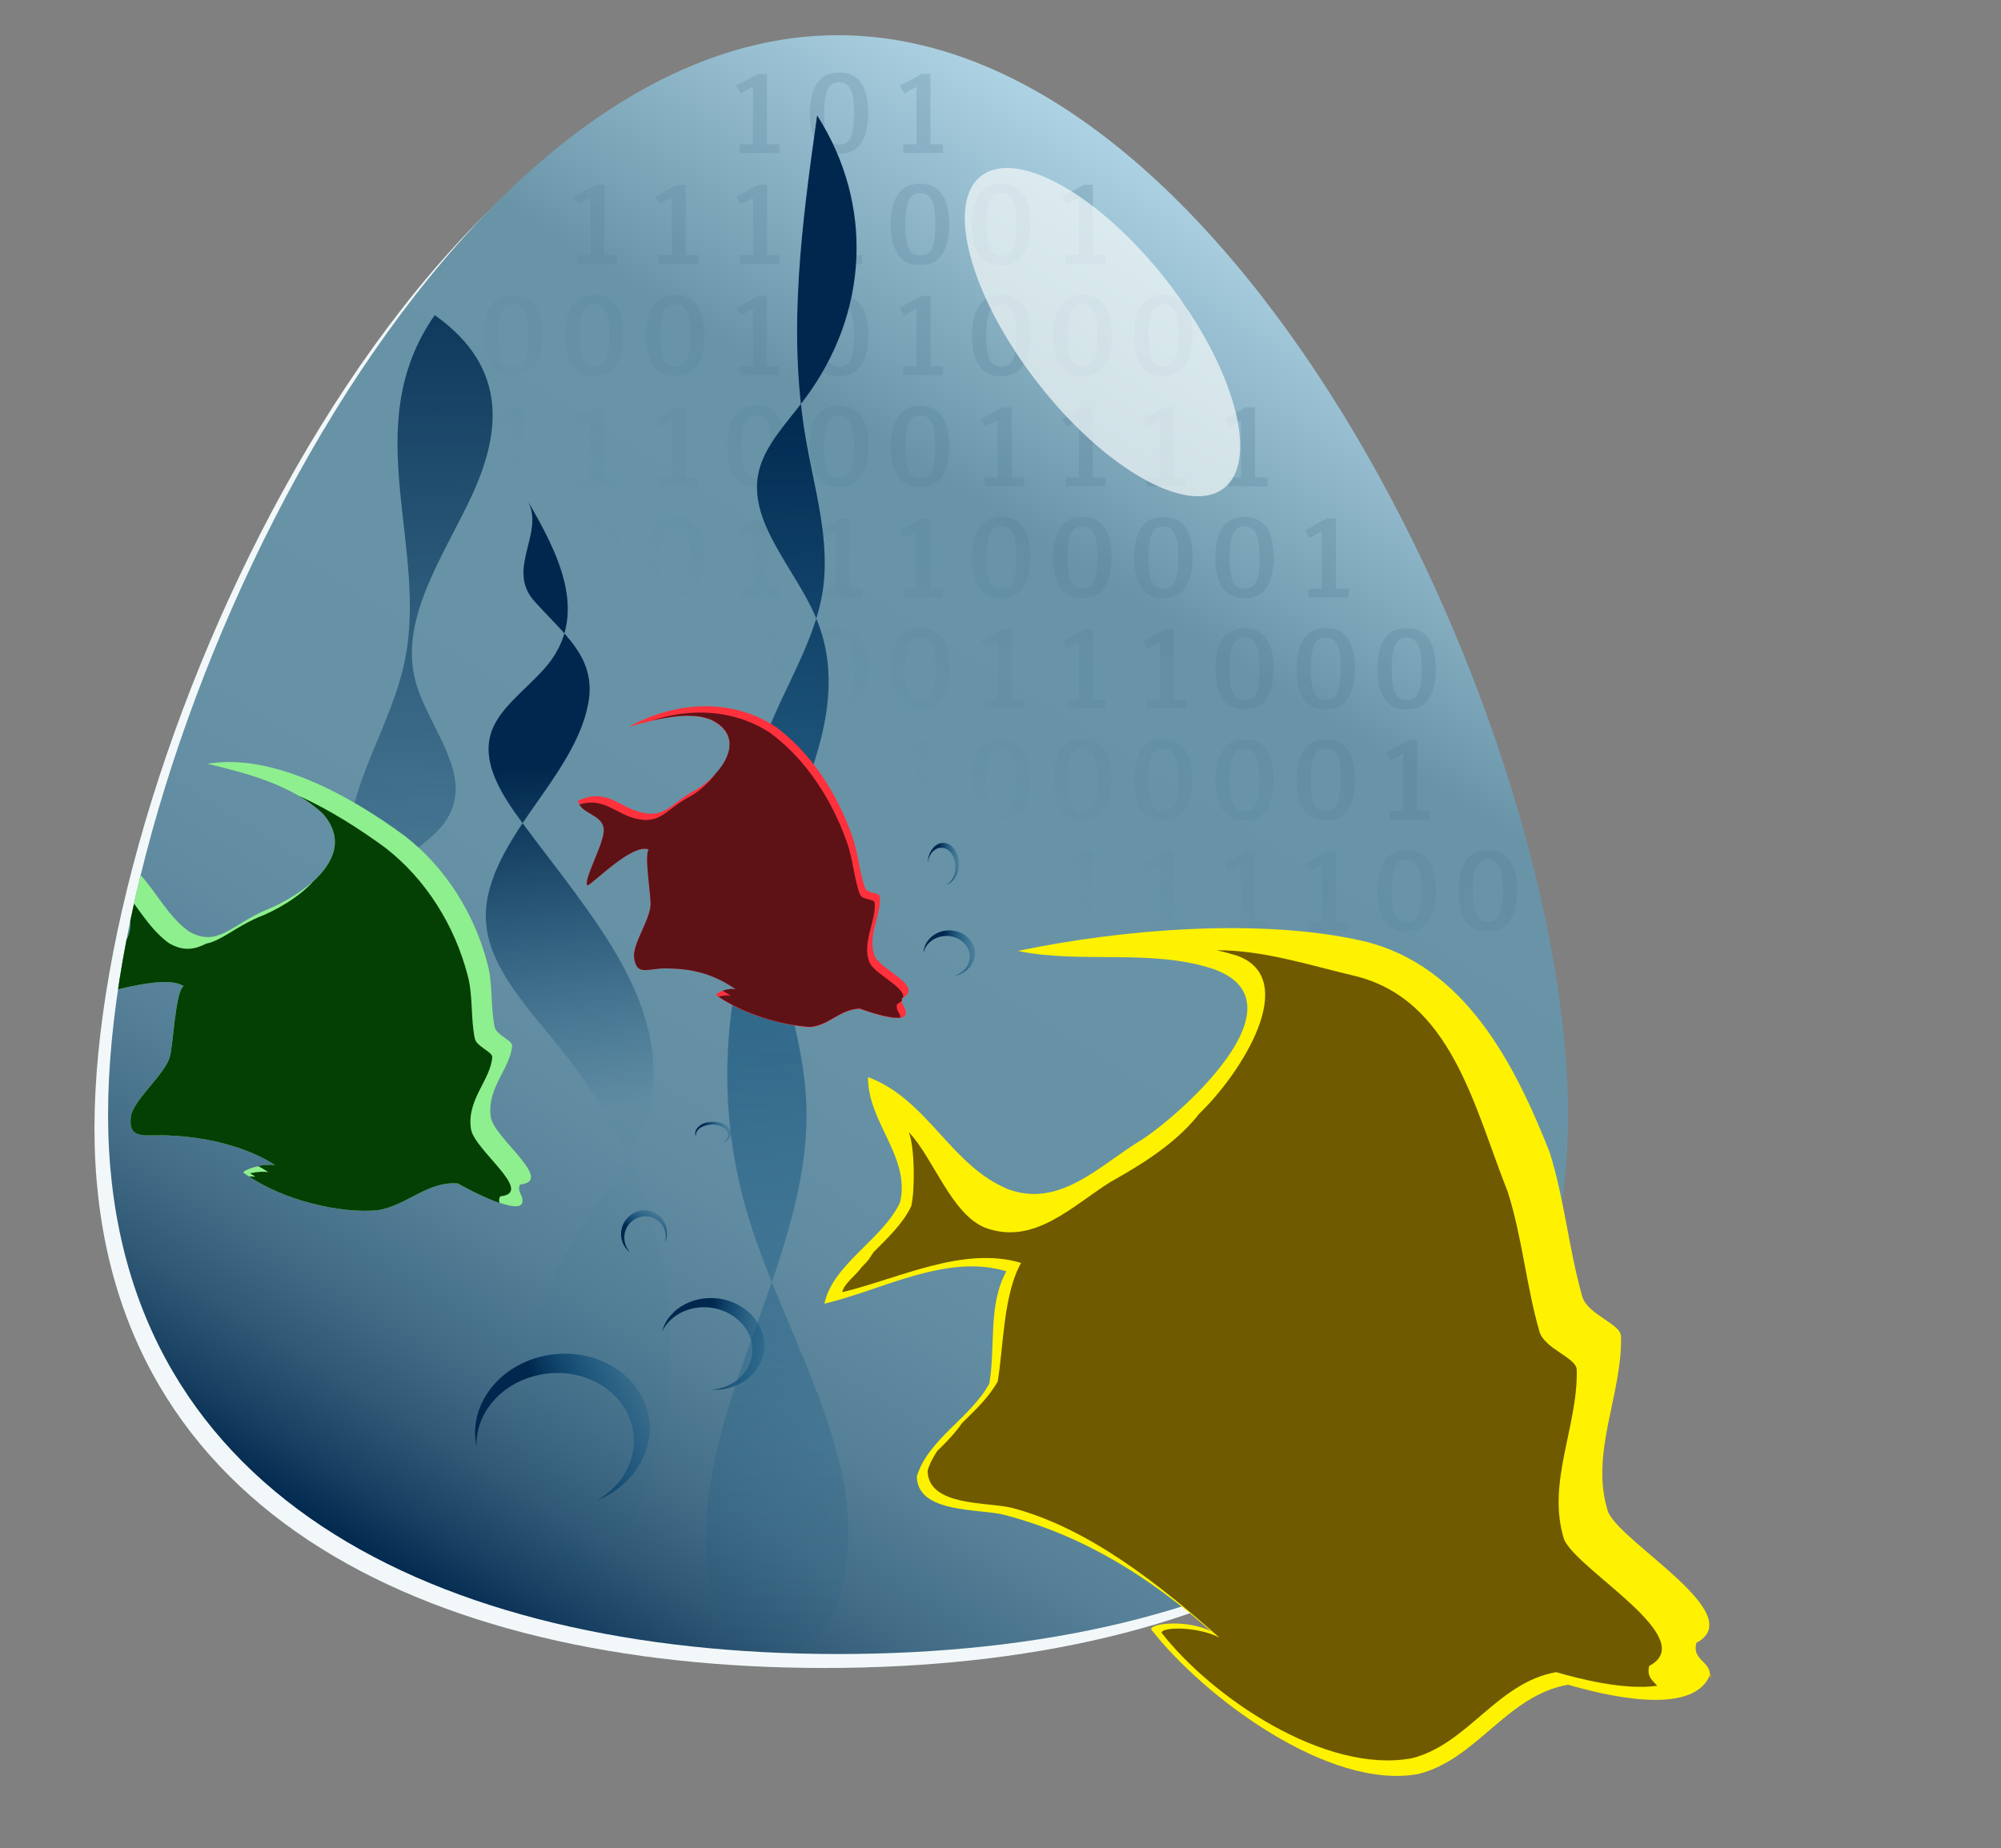 <?xml version="1.0" encoding="utf-8"?>
<!-- Generator: Adobe Illustrator 22.1.0, SVG Export Plug-In . SVG Version: 6.00 Build 0)  -->
<svg version="1.1" id="Layer_1" xmlns="http://www.w3.org/2000/svg" xmlns:xlink="http://www.w3.org/1999/xlink" x="0px" y="0px"
	 viewBox="0 0 574 530.2" style="enable-background:new 0 0 574 530.2;" xml:space="preserve">
<rect x="0" y="0" width="574" height="530.2" fill="#808080" stroke="none"/>
<style type="text/css">
	.st0{fill:#F2F8F9;}
	.st1{fill:url(#SVGID_1_);}
	.st2{opacity:0.24;}
	.st3{fill:url(#SVGID_2_);}
	.st4{fill:url(#SVGID_3_);}
	.st5{fill:url(#SVGID_4_);}
	.st6{fill:url(#SVGID_5_);}
	.st7{fill:url(#SVGID_6_);}
	.st8{fill:url(#SVGID_7_);}
	.st9{fill:url(#SVGID_8_);}
	.st10{fill:url(#SVGID_9_);}
	.st11{fill:url(#SVGID_10_);}
	.st12{fill:url(#SVGID_11_);}
	.st13{fill:url(#SVGID_12_);}
	.st14{fill:url(#SVGID_13_);}
	.st15{fill:url(#SVGID_14_);}
	.st16{fill:url(#SVGID_15_);}
	.st17{fill:url(#SVGID_16_);}
	.st18{fill:url(#SVGID_17_);}
	.st19{fill:url(#SVGID_18_);}
	.st20{fill:url(#SVGID_19_);}
	.st21{fill:url(#SVGID_20_);}
	.st22{fill:url(#SVGID_21_);}
	.st23{fill:url(#SVGID_22_);}
	.st24{fill:url(#SVGID_23_);}
	.st25{fill:url(#SVGID_24_);}
	.st26{fill:url(#SVGID_25_);}
	.st27{fill:url(#SVGID_26_);}
	.st28{fill:url(#SVGID_27_);}
	.st29{fill:url(#SVGID_28_);}
	.st30{fill:url(#SVGID_29_);}
	.st31{fill:url(#SVGID_30_);}
	.st32{fill:url(#SVGID_31_);}
	.st33{fill:url(#SVGID_32_);}
	.st34{fill:url(#SVGID_33_);}
	.st35{fill:url(#SVGID_34_);}
	.st36{fill:url(#SVGID_35_);}
	.st37{fill:url(#SVGID_36_);}
	.st38{fill:url(#SVGID_37_);}
	.st39{fill:url(#SVGID_38_);}
	.st40{fill:url(#SVGID_39_);}
	.st41{fill:url(#SVGID_40_);}
	.st42{fill:url(#SVGID_41_);}
	.st43{fill:url(#SVGID_42_);}
	.st44{fill:url(#SVGID_43_);}
	.st45{fill:url(#SVGID_44_);}
	.st46{fill:url(#SVGID_45_);}
	.st47{fill:url(#SVGID_46_);}
	.st48{fill:url(#SVGID_47_);}
	.st49{fill:url(#SVGID_48_);}
	.st50{fill:url(#SVGID_49_);}
	.st51{fill:url(#SVGID_50_);}
	.st52{fill:url(#SVGID_51_);}
	.st53{fill:url(#SVGID_52_);}
	.st54{fill:url(#SVGID_53_);}
	.st55{fill:url(#SVGID_54_);}
	.st56{fill:url(#SVGID_55_);}
	.st57{fill:url(#SVGID_56_);}
	.st58{fill:url(#SVGID_57_);}
	.st59{fill:url(#SVGID_58_);}
	.st60{fill:url(#SVGID_59_);}
	.st61{fill:url(#SVGID_60_);}
	.st62{fill:url(#SVGID_61_);}
	.st63{fill:url(#SVGID_62_);}
	.st64{fill:url(#SVGID_63_);}
	.st65{fill:url(#SVGID_64_);}
	.st66{fill:url(#SVGID_65_);}
	.st67{fill:url(#SVGID_66_);}
	.st68{fill:url(#SVGID_67_);}
	.st69{fill:url(#SVGID_68_);}
	.st70{fill:url(#SVGID_69_);}
	.st71{fill:url(#SVGID_70_);}
	.st72{fill:#FFF200;}
	.st73{fill:#705A00;}
	.st74{fill:url(#SVGID_71_);}
	.st75{clip-path:url(#SVGID_73_);}
	.st76{fill:#8EEF8E;}
	.st77{clip-path:url(#SVGID_75_);fill:#043F04;}
	.st78{fill:#FF313C;}
	.st79{fill:#5E1216;}
	.st80{fill:url(#SVGID_76_);}
	.st81{fill:url(#SVGID_77_);}
	.st82{fill:url(#SVGID_78_);}
	.st83{fill:url(#SVGID_79_);}
	.st84{fill:url(#SVGID_80_);}
	.st85{fill:url(#SVGID_81_);}
	.st86{fill:#B79800;}
	.st87{fill:#F2F8F9;fill-opacity:0.72;}
</style>
<path class="st0" d="M445.9,323.7c0,108.6-93.7,154.8-209.4,154.8S27.1,432.3,27.1,323.7S120.8,14.1,236.5,14.1
	S445.9,215.1,445.9,323.7z"/>
<linearGradient id="SVGID_1_" gradientUnits="userSpaceOnUse" x1="380.933" y1="304.174" x2="132.933" y2="700.841" gradientTransform="matrix(1 0 0 1 0 -236)">
	<stop  offset="0" style="stop-color:#B2D7E8"/>
	<stop  offset="0.251" style="stop-color:#6994A8"/>
	<stop  offset="0.582" style="stop-color:#6792A6"/>
	<stop  offset="0.701" style="stop-color:#618BA1"/>
	<stop  offset="0.786" style="stop-color:#558097"/>
	<stop  offset="0.855" style="stop-color:#456F89"/>
	<stop  offset="0.914" style="stop-color:#305976"/>
	<stop  offset="0.965" style="stop-color:#163E60"/>
	<stop  offset="1" style="stop-color:#00274D"/>
</linearGradient>
<path class="st1" d="M449.8,319.7c0,108.6-93.7,154.8-209.4,154.8S31,428.3,31,319.7S124.7,10.1,240.4,10.1S449.8,211.1,449.8,319.7
	z"/>
<g class="st2">
	<g>
		<g>
			
				<linearGradient id="SVGID_2_" gradientUnits="userSpaceOnUse" x1="341.46" y1="408.287" x2="126.02" y2="147.829" gradientTransform="matrix(1 0 0 -1 0 275.6)">
				<stop  offset="0" style="stop-color:#00274D"/>
				<stop  offset="1" style="stop-color:#00274D;stop-opacity:0"/>
			</linearGradient>
			<path class="st3" d="M130.5,137v2.5h-11.4V137h3.8v-16.5l-3.5,1.9l-1.3-2.2l6.3-3.4h2.5V137H130.5L130.5,137L130.5,137z"/>
		</g>
		<g>
			
				<linearGradient id="SVGID_3_" gradientUnits="userSpaceOnUse" x1="339.616" y1="411.995" x2="123.268" y2="150.44" gradientTransform="matrix(1 0 0 -1 0 275.6)">
				<stop  offset="0" style="stop-color:#00274D"/>
				<stop  offset="1" style="stop-color:#00274D;stop-opacity:0"/>
			</linearGradient>
			<path class="st4" d="M147.2,107.9c-5.5,0.1-8.3-3.8-8.4-11.6c0.1-7.8,2.9-11.7,8.4-11.7s8.3,3.8,8.4,11.7
				C155.4,104.1,152.6,107.9,147.2,107.9z M151.5,96.3c0-3-0.2-5.2-0.9-6.7c-0.6-1.5-1.8-2.3-3.4-2.3s-2.8,0.8-3.4,2.3
				c-0.6,1.5-0.9,3.8-0.9,6.7s0.3,5.2,0.9,6.7c0.6,1.5,1.8,2.2,3.4,2.2c1.7,0,2.8-0.7,3.4-2.2S151.5,99.2,151.5,96.3L151.5,96.3
				L151.5,96.3z"/>
			
				<linearGradient id="SVGID_4_" gradientUnits="userSpaceOnUse" x1="355.751" y1="397.396" x2="140.31" y2="136.937" gradientTransform="matrix(1 0 0 -1 0 275.6)">
				<stop  offset="0" style="stop-color:#00274D"/>
				<stop  offset="1" style="stop-color:#00274D;stop-opacity:0"/>
			</linearGradient>
			<path class="st5" d="M153.8,137v2.5h-11.4V137h3.8v-16.5l-3.5,1.9l-1.3-2.2l6.3-3.4h2.5V137H153.8L153.8,137L153.8,137z"/>
			
				<linearGradient id="SVGID_5_" gradientUnits="userSpaceOnUse" x1="371.467" y1="386.782" x2="155.119" y2="125.227" gradientTransform="matrix(1 0 0 -1 0 275.6)">
				<stop  offset="0" style="stop-color:#00274D"/>
				<stop  offset="1" style="stop-color:#00274D;stop-opacity:0"/>
			</linearGradient>
			<path class="st6" d="M147.2,171.6c-5.5,0.1-8.3-3.8-8.4-11.6c0.1-7.8,2.9-11.7,8.4-11.7s8.3,3.8,8.4,11.7
				C155.4,167.8,152.6,171.7,147.2,171.6z M151.5,160c0-3-0.2-5.2-0.9-6.7c-0.6-1.5-1.8-2.3-3.4-2.3s-2.8,0.8-3.4,2.3
				c-0.6,1.5-0.9,3.8-0.9,6.7s0.3,5.2,0.9,6.7c0.6,1.5,1.8,2.2,3.4,2.2c1.7,0,2.8-0.7,3.4-2.2S151.5,163,151.5,160L151.5,160
				L151.5,160z"/>
		</g>
		<g>
			
				<linearGradient id="SVGID_6_" gradientUnits="userSpaceOnUse" x1="338.225" y1="411.959" x2="122.784" y2="151.501" gradientTransform="matrix(1 0 0 -1 0 275.6)">
				<stop  offset="0" style="stop-color:#00274D"/>
				<stop  offset="1" style="stop-color:#00274D;stop-opacity:0"/>
			</linearGradient>
			<path class="st7" d="M177,73.2v2.5h-11.4v-2.5h3.8V56.7l-3.5,1.9l-1.3-2.2l6.3-3.4h2.5v20.2H177L177,73.2L177,73.2z"/>
			
				<linearGradient id="SVGID_7_" gradientUnits="userSpaceOnUse" x1="353.831" y1="401.088" x2="137.483" y2="139.533" gradientTransform="matrix(1 0 0 -1 0 275.6)">
				<stop  offset="0" style="stop-color:#00274D"/>
				<stop  offset="1" style="stop-color:#00274D;stop-opacity:0"/>
			</linearGradient>
			<path class="st8" d="M170.4,107.9c-5.5,0.1-8.3-3.8-8.4-11.6c0.1-7.8,2.9-11.7,8.4-11.7s8.3,3.8,8.4,11.7
				C178.7,104.1,175.9,107.9,170.4,107.9z M174.8,96.3c0-3-0.2-5.2-0.9-6.7c-0.6-1.5-1.8-2.3-3.4-2.3c-1.6,0-2.8,0.8-3.4,2.3
				s-0.9,3.8-0.9,6.7s0.3,5.2,0.9,6.7s1.8,2.2,3.4,2.2c1.7,0,2.8-0.7,3.4-2.2S174.8,99.2,174.8,96.3L174.8,96.3L174.8,96.3z"/>
			
				<linearGradient id="SVGID_8_" gradientUnits="userSpaceOnUse" x1="369.982" y1="386.552" x2="154.542" y2="126.094" gradientTransform="matrix(1 0 0 -1 0 275.6)">
				<stop  offset="0" style="stop-color:#00274D"/>
				<stop  offset="1" style="stop-color:#00274D;stop-opacity:0"/>
			</linearGradient>
			<path class="st9" d="M177,137v2.5h-11.4V137h3.8v-16.5l-3.5,1.9l-1.3-2.2l6.3-3.4h2.5V137H177L177,137L177,137z"/>
			
				<linearGradient id="SVGID_9_" gradientUnits="userSpaceOnUse" x1="385.683" y1="375.875" x2="169.334" y2="114.32" gradientTransform="matrix(1 0 0 -1 0 275.6)">
				<stop  offset="0" style="stop-color:#00274D"/>
				<stop  offset="1" style="stop-color:#00274D;stop-opacity:0"/>
			</linearGradient>
			<path class="st10" d="M170.4,171.6c-5.5,0.1-8.3-3.8-8.4-11.6c0.1-7.8,2.9-11.7,8.4-11.7s8.3,3.8,8.4,11.7
				C178.7,167.8,175.9,171.7,170.4,171.6z M174.8,160c0-3-0.2-5.2-0.9-6.7c-0.6-1.5-1.8-2.3-3.4-2.3c-1.6,0-2.8,0.8-3.4,2.3
				s-0.9,3.8-0.9,6.7s0.3,5.2,0.9,6.7s1.8,2.2,3.4,2.2c1.7,0,2.8-0.7,3.4-2.2S174.8,163,174.8,160L174.8,160L174.8,160z"/>
			
				<linearGradient id="SVGID_10_" gradientUnits="userSpaceOnUse" x1="401.69" y1="361.186" x2="186.25" y2="100.728" gradientTransform="matrix(1 0 0 -1 0 275.6)">
				<stop  offset="0" style="stop-color:#00274D"/>
				<stop  offset="1" style="stop-color:#00274D;stop-opacity:0"/>
			</linearGradient>
			<path class="st11" d="M177,200.7v2.5h-11.4v-2.5h3.8v-16.5l-3.5,1.9l-1.3-2.2l6.3-3.4h2.5v20.2H177L177,200.7L177,200.7z"/>
		</g>
		<g>
			
				<linearGradient id="SVGID_11_" gradientUnits="userSpaceOnUse" x1="352.516" y1="401.067" x2="137.075" y2="140.609" gradientTransform="matrix(1 0 0 -1 0 275.6)">
				<stop  offset="0" style="stop-color:#00274D"/>
				<stop  offset="1" style="stop-color:#00274D;stop-opacity:0"/>
			</linearGradient>
			<path class="st12" d="M200.3,73.2v2.5h-11.4v-2.5h3.8V56.7l-3.5,1.9l-1.3-2.2l6.3-3.4h2.5v20.2H200.3L200.3,73.2L200.3,73.2z"/>
			
				<linearGradient id="SVGID_12_" gradientUnits="userSpaceOnUse" x1="368.084" y1="390.15" x2="151.736" y2="128.595" gradientTransform="matrix(1 0 0 -1 0 275.6)">
				<stop  offset="0" style="stop-color:#00274D"/>
				<stop  offset="1" style="stop-color:#00274D;stop-opacity:0"/>
			</linearGradient>
			<path class="st13" d="M193.7,107.9c-5.5,0.1-8.3-3.8-8.4-11.6c0.1-7.8,2.9-11.7,8.4-11.7s8.3,3.8,8.4,11.7
				C202,104.1,199.2,107.9,193.7,107.9z M198,96.3c0-3-0.2-5.2-0.9-6.7c-0.6-1.5-1.8-2.3-3.4-2.3s-2.8,0.8-3.4,2.3
				c-0.6,1.5-0.9,3.8-0.9,6.7s0.3,5.2,0.9,6.7c0.6,1.5,1.8,2.2,3.4,2.2c1.7,0,2.8-0.7,3.4-2.2C197.8,101.5,198.1,99.2,198,96.3
				L198,96.3L198,96.3z"/>
			
				<linearGradient id="SVGID_13_" gradientUnits="userSpaceOnUse" x1="384.273" y1="375.661" x2="168.832" y2="115.202" gradientTransform="matrix(1 0 0 -1 0 275.6)">
				<stop  offset="0" style="stop-color:#00274D"/>
				<stop  offset="1" style="stop-color:#00274D;stop-opacity:0"/>
			</linearGradient>
			<path class="st14" d="M200.3,137v2.5h-11.4V137h3.8v-16.5l-3.5,1.9l-1.3-2.2l6.3-3.4h2.5V137H200.3L200.3,137L200.3,137z"/>
			
				<linearGradient id="SVGID_14_" gradientUnits="userSpaceOnUse" x1="399.936" y1="364.937" x2="183.587" y2="103.382" gradientTransform="matrix(1 0 0 -1 0 275.6)">
				<stop  offset="0" style="stop-color:#00274D"/>
				<stop  offset="1" style="stop-color:#00274D;stop-opacity:0"/>
			</linearGradient>
			<path class="st15" d="M193.7,171.6c-5.5,0.1-8.3-3.8-8.4-11.6c0.1-7.8,2.9-11.7,8.4-11.7s8.3,3.8,8.4,11.7
				C202,167.8,199.2,171.7,193.7,171.6z M198,160c0-3-0.2-5.2-0.9-6.7c-0.6-1.5-1.8-2.3-3.4-2.3s-2.8,0.8-3.4,2.3
				c-0.6,1.5-0.9,3.8-0.9,6.7s0.3,5.2,0.9,6.7c0.6,1.5,1.8,2.2,3.4,2.2c1.7,0,2.8-0.7,3.4-2.2C197.8,165.2,198.1,163,198,160
				L198,160L198,160z"/>
			
				<linearGradient id="SVGID_15_" gradientUnits="userSpaceOnUse" x1="415.881" y1="352.314" x2="199.533" y2="90.759" gradientTransform="matrix(1 0 0 -1 0 275.6)">
				<stop  offset="0" style="stop-color:#00274D"/>
				<stop  offset="1" style="stop-color:#00274D;stop-opacity:0"/>
			</linearGradient>
			<path class="st16" d="M193.7,203.5c-5.5,0.1-8.3-3.8-8.4-11.6c0.1-7.8,2.9-11.7,8.4-11.7s8.3,3.8,8.4,11.7
				C202,199.7,199.2,203.6,193.7,203.5z M198,191.9c0-3-0.2-5.2-0.9-6.7c-0.6-1.5-1.8-2.3-3.4-2.3s-2.8,0.8-3.4,2.3
				c-0.6,1.5-0.9,3.8-0.9,6.7s0.3,5.2,0.9,6.7c0.6,1.5,1.8,2.2,3.4,2.2c1.7,0,2.8-0.7,3.4-2.2C197.8,197.1,198.1,194.8,198,191.9
				L198,191.9L198,191.9z"/>
		</g>
		<g>
			
				<linearGradient id="SVGID_16_" gradientUnits="userSpaceOnUse" x1="350.977" y1="402.838" x2="135.536" y2="142.38" gradientTransform="matrix(1 0 0 -1 0 275.6)">
				<stop  offset="0" style="stop-color:#00274D"/>
				<stop  offset="1" style="stop-color:#00274D;stop-opacity:0"/>
			</linearGradient>
			<path class="st17" d="M223.6,41.4v2.5h-11.4v-2.5h3.8V24.9l-3.5,1.9l-1.3-2.2l6.3-3.4h2.5v20.2H223.6L223.6,41.4L223.6,41.4z"/>
			
				<linearGradient id="SVGID_17_" gradientUnits="userSpaceOnUse" x1="366.806" y1="390.175" x2="151.366" y2="129.717" gradientTransform="matrix(1 0 0 -1 0 275.6)">
				<stop  offset="0" style="stop-color:#00274D"/>
				<stop  offset="1" style="stop-color:#00274D;stop-opacity:0"/>
			</linearGradient>
			<path class="st18" d="M223.6,73.2v2.5h-11.4v-2.5h3.8V56.7l-3.5,1.9l-1.3-2.2l6.3-3.4h2.5v20.2H223.6L223.6,73.2L223.6,73.2z"/>
			
				<linearGradient id="SVGID_18_" gradientUnits="userSpaceOnUse" x1="382.685" y1="377.472" x2="167.244" y2="117.014" gradientTransform="matrix(1 0 0 -1 0 275.6)">
				<stop  offset="0" style="stop-color:#00274D"/>
				<stop  offset="1" style="stop-color:#00274D;stop-opacity:0"/>
			</linearGradient>
			<path class="st19" d="M223.6,105.1v2.5h-11.4v-2.5h3.8V88.6l-3.5,1.9l-1.3-2.2l6.3-3.4h2.5v20.2L223.6,105.1L223.6,105.1
				L223.6,105.1z"/>
			
				<linearGradient id="SVGID_19_" gradientUnits="userSpaceOnUse" x1="398.229" y1="366.633" x2="181.881" y2="105.078" gradientTransform="matrix(1 0 0 -1 0 275.6)">
				<stop  offset="0" style="stop-color:#00274D"/>
				<stop  offset="1" style="stop-color:#00274D;stop-opacity:0"/>
			</linearGradient>
			<path class="st20" d="M217,139.7c-5.5,0.1-8.3-3.8-8.4-11.6c0.1-7.8,2.9-11.7,8.4-11.7s8.3,3.8,8.4,11.7
				C225.2,136,222.4,139.8,217,139.7z M221.3,128.2c0-3-0.2-5.2-0.9-6.7c-0.6-1.5-1.8-2.3-3.4-2.3c-1.6,0-2.8,0.8-3.4,2.3
				s-0.9,3.8-0.9,6.7s0.3,5.2,0.9,6.7c0.6,1.5,1.8,2.2,3.4,2.2c1.7,0,2.8-0.7,3.4-2.2C221,133.3,221.3,131.1,221.3,128.2
				L221.3,128.2L221.3,128.2z"/>
			
				<linearGradient id="SVGID_20_" gradientUnits="userSpaceOnUse" x1="414.442" y1="352.065" x2="199.001" y2="91.607" gradientTransform="matrix(1 0 0 -1 0 275.6)">
				<stop  offset="0" style="stop-color:#00274D"/>
				<stop  offset="1" style="stop-color:#00274D;stop-opacity:0"/>
			</linearGradient>
			<path class="st21" d="M223.6,168.9v2.5h-11.4v-2.5h3.8v-16.5l-3.5,1.9l-1.3-2.2l6.3-3.4h2.5v20.2H223.6L223.6,168.9L223.6,168.9z
				"/>
			
				<linearGradient id="SVGID_21_" gradientUnits="userSpaceOnUse" x1="430.111" y1="341.394" x2="213.763" y2="79.84" gradientTransform="matrix(1 0 0 -1 0 275.6)">
				<stop  offset="0" style="stop-color:#00274D"/>
				<stop  offset="1" style="stop-color:#00274D;stop-opacity:0"/>
			</linearGradient>
			<path class="st22" d="M217,203.5c-5.5,0.1-8.3-3.8-8.4-11.6c0.1-7.8,2.9-11.7,8.4-11.7s8.3,3.8,8.4,11.7
				C225.2,199.7,222.4,203.6,217,203.5z M221.3,191.9c0-3-0.2-5.2-0.9-6.7c-0.6-1.5-1.8-2.3-3.4-2.3c-1.6,0-2.8,0.8-3.4,2.3
				s-0.9,3.8-0.9,6.7s0.3,5.2,0.9,6.7s1.8,2.2,3.4,2.2c1.7,0,2.8-0.7,3.4-2.2C221,197.1,221.3,194.8,221.3,191.9L221.3,191.9
				L221.3,191.9z"/>
		</g>
	</g>
	<g>
		<g>
			
				<linearGradient id="SVGID_22_" gradientUnits="userSpaceOnUse" x1="364.932" y1="393.343" x2="148.583" y2="131.788" gradientTransform="matrix(1 0 0 -1 0 275.6)">
				<stop  offset="0" style="stop-color:#00274D"/>
				<stop  offset="1" style="stop-color:#00274D;stop-opacity:0"/>
			</linearGradient>
			<path class="st23" d="M240.7,44.1c-5.5,0.1-8.3-3.8-8.4-11.6c0.1-7.8,2.9-11.7,8.4-11.7s8.3,3.8,8.4,11.7
				C248.9,40.3,246.1,44.2,240.7,44.1z M245,32.6c0-3-0.2-5.2-0.9-6.7c-0.6-1.5-1.8-2.3-3.4-2.3s-2.8,0.8-3.4,2.3
				c-0.6,1.5-0.9,3.8-0.9,6.7s0.3,5.2,0.9,6.7c0.6,1.5,1.8,2.2,3.4,2.2c1.7,0,2.8-0.7,3.4-2.2C244.7,37.7,245,35.5,245,32.6
				L245,32.6L245,32.6z"/>
			
				<linearGradient id="SVGID_23_" gradientUnits="userSpaceOnUse" x1="381.343" y1="379.097" x2="165.902" y2="118.639" gradientTransform="matrix(1 0 0 -1 0 275.6)">
				<stop  offset="0" style="stop-color:#00274D"/>
				<stop  offset="1" style="stop-color:#00274D;stop-opacity:0"/>
			</linearGradient>
			<path class="st24" d="M247.3,73.2v2.5h-11.4v-2.5h3.8V56.7l-3.5,1.9l-1.3-2.2l6.3-3.4h2.5v20.2H247.3L247.3,73.2L247.3,73.2z"/>
			
				<linearGradient id="SVGID_24_" gradientUnits="userSpaceOnUse" x1="396.812" y1="368.106" x2="180.464" y2="106.55" gradientTransform="matrix(1 0 0 -1 0 275.6)">
				<stop  offset="0" style="stop-color:#00274D"/>
				<stop  offset="1" style="stop-color:#00274D;stop-opacity:0"/>
			</linearGradient>
			<path class="st25" d="M240.7,107.9c-5.5,0.1-8.3-3.8-8.4-11.6c0.1-7.8,2.9-11.7,8.4-11.7s8.3,3.8,8.4,11.7
				C248.9,104.1,246.1,107.9,240.7,107.9z M245,96.3c0-3-0.2-5.2-0.9-6.7c-0.6-1.5-1.8-2.3-3.4-2.3s-2.8,0.8-3.4,2.3
				c-0.6,1.5-0.9,3.8-0.9,6.7s0.3,5.2,0.9,6.7c0.6,1.5,1.8,2.2,3.4,2.2c1.7,0,2.8-0.7,3.4-2.2S245,99.2,245,96.3L245,96.3L245,96.3z
				"/>
			
				<linearGradient id="SVGID_25_" gradientUnits="userSpaceOnUse" x1="412.727" y1="355.508" x2="196.379" y2="93.953" gradientTransform="matrix(1 0 0 -1 0 275.6)">
				<stop  offset="0" style="stop-color:#00274D"/>
				<stop  offset="1" style="stop-color:#00274D;stop-opacity:0"/>
			</linearGradient>
			<path class="st26" d="M240.7,139.7c-5.5,0.1-8.3-3.8-8.4-11.6c0.1-7.8,2.9-11.7,8.4-11.7s8.3,3.8,8.4,11.7
				C248.9,136,246.1,139.8,240.7,139.7z M245,128.2c0-3-0.2-5.2-0.9-6.7c-0.6-1.5-1.8-2.3-3.4-2.3s-2.8,0.8-3.4,2.3
				c-0.6,1.5-0.9,3.8-0.9,6.7s0.3,5.2,0.9,6.7c0.6,1.5,1.8,2.2,3.4,2.2c1.7,0,2.8-0.7,3.4-2.2C244.7,133.3,245,131.1,245,128.2
				L245,128.2L245,128.2z"/>
			
				<linearGradient id="SVGID_26_" gradientUnits="userSpaceOnUse" x1="428.978" y1="340.987" x2="213.538" y2="80.529" gradientTransform="matrix(1 0 0 -1 0 275.6)">
				<stop  offset="0" style="stop-color:#00274D"/>
				<stop  offset="1" style="stop-color:#00274D;stop-opacity:0"/>
			</linearGradient>
			<path class="st27" d="M247.3,168.9v2.5h-11.4v-2.5h3.8v-16.5l-3.5,1.9l-1.3-2.2l6.3-3.4h2.5v20.2H247.3L247.3,168.9L247.3,168.9z
				"/>
			
				<linearGradient id="SVGID_27_" gradientUnits="userSpaceOnUse" x1="444.609" y1="330.27" x2="228.261" y2="68.715" gradientTransform="matrix(1 0 0 -1 0 275.6)">
				<stop  offset="0" style="stop-color:#00274D"/>
				<stop  offset="1" style="stop-color:#00274D;stop-opacity:0"/>
			</linearGradient>
			<path class="st28" d="M240.7,203.5c-5.5,0.1-8.3-3.8-8.4-11.6c0.1-7.8,2.9-11.7,8.4-11.7s8.3,3.8,8.4,11.7
				C248.9,199.7,246.1,203.6,240.7,203.5z M245,191.9c0-3-0.2-5.2-0.9-6.7c-0.6-1.5-1.8-2.3-3.4-2.3s-2.8,0.8-3.4,2.3
				c-0.6,1.5-0.9,3.8-0.9,6.7s0.3,5.2,0.9,6.7c0.6,1.5,1.8,2.2,3.4,2.2c1.7,0,2.8-0.7,3.4-2.2C244.7,197.1,245,194.8,245,191.9
				L245,191.9L245,191.9z"/>
			
				<linearGradient id="SVGID_28_" gradientUnits="userSpaceOnUse" x1="460.687" y1="315.62" x2="245.246" y2="55.162" gradientTransform="matrix(1 0 0 -1 0 275.6)">
				<stop  offset="0" style="stop-color:#00274D"/>
				<stop  offset="1" style="stop-color:#00274D;stop-opacity:0"/>
			</linearGradient>
			<path class="st29" d="M247.3,232.6v2.5h-11.4v-2.5h3.8v-16.5l-3.5,1.9l-1.3-2.2l6.3-3.4h2.5v20.2H247.3L247.3,232.6L247.3,232.6z
				"/>
		</g>
		<g>
			
				<linearGradient id="SVGID_29_" gradientUnits="userSpaceOnUse" x1="379.745" y1="380.917" x2="164.304" y2="120.459" gradientTransform="matrix(1 0 0 -1 0 275.6)">
				<stop  offset="0" style="stop-color:#00274D"/>
				<stop  offset="1" style="stop-color:#00274D;stop-opacity:0"/>
			</linearGradient>
			<path class="st30" d="M270.5,41.4v2.5h-11.4v-2.5h3.8V24.9l-3.5,1.9l-1.3-2.2l6.3-3.4h2.5v20.2H270.5L270.5,41.4L270.5,41.4z"/>
			
				<linearGradient id="SVGID_30_" gradientUnits="userSpaceOnUse" x1="395.092" y1="369.813" x2="178.744" y2="108.258" gradientTransform="matrix(1 0 0 -1 0 275.6)">
				<stop  offset="0" style="stop-color:#00274D"/>
				<stop  offset="1" style="stop-color:#00274D;stop-opacity:0"/>
			</linearGradient>
			<path class="st31" d="M263.9,76c-5.5,0.1-8.3-3.8-8.4-11.6c0.1-7.8,2.9-11.7,8.4-11.7s8.3,3.8,8.4,11.7
				C272.2,72.2,269.4,76.1,263.9,76z M268.3,64.4c0-3-0.2-5.2-0.9-6.7c-0.6-1.5-1.8-2.3-3.4-2.3s-2.8,0.8-3.4,2.3s-0.9,3.8-0.9,6.7
				s0.3,5.2,0.9,6.7s1.8,2.2,3.4,2.2c1.7,0,2.8-0.7,3.4-2.2S268.3,67.4,268.3,64.4L268.3,64.4L268.3,64.4z"/>
			
				<linearGradient id="SVGID_31_" gradientUnits="userSpaceOnUse" x1="411.452" y1="355.551" x2="196.012" y2="95.093" gradientTransform="matrix(1 0 0 -1 0 275.6)">
				<stop  offset="0" style="stop-color:#00274D"/>
				<stop  offset="1" style="stop-color:#00274D;stop-opacity:0"/>
			</linearGradient>
			<path class="st32" d="M270.5,105.1v2.5h-11.4v-2.5h3.8V88.6l-3.5,1.9l-1.3-2.2l6.3-3.4h2.5v20.2L270.5,105.1L270.5,105.1
				L270.5,105.1z"/>
			
				<linearGradient id="SVGID_32_" gradientUnits="userSpaceOnUse" x1="426.943" y1="344.601" x2="210.594" y2="83.046" gradientTransform="matrix(1 0 0 -1 0 275.6)">
				<stop  offset="0" style="stop-color:#00274D"/>
				<stop  offset="1" style="stop-color:#00274D;stop-opacity:0"/>
			</linearGradient>
			<path class="st33" d="M263.9,139.7c-5.5,0.1-8.3-3.8-8.4-11.6c0.1-7.8,2.9-11.7,8.4-11.7s8.3,3.8,8.4,11.7
				C272.2,136,269.4,139.8,263.9,139.7z M268.3,128.2c0-3-0.2-5.2-0.9-6.7c-0.6-1.5-1.8-2.3-3.4-2.3s-2.8,0.8-3.4,2.3
				s-0.9,3.8-0.9,6.7s0.3,5.2,0.9,6.7s1.8,2.2,3.4,2.2c1.7,0,2.8-0.7,3.4-2.2C268,133.3,268.3,131.1,268.3,128.2L268.3,128.2
				L268.3,128.2z"/>
			
				<linearGradient id="SVGID_33_" gradientUnits="userSpaceOnUse" x1="443.21" y1="330.144" x2="227.769" y2="69.686" gradientTransform="matrix(1 0 0 -1 0 275.6)">
				<stop  offset="0" style="stop-color:#00274D"/>
				<stop  offset="1" style="stop-color:#00274D;stop-opacity:0"/>
			</linearGradient>
			<path class="st34" d="M270.5,168.9v2.5h-11.4v-2.5h3.8v-16.5l-3.5,1.9l-1.3-2.2l6.3-3.4h2.5v20.2H270.5L270.5,168.9L270.5,168.9z
				"/>
			
				<linearGradient id="SVGID_34_" gradientUnits="userSpaceOnUse" x1="458.825" y1="319.363" x2="242.476" y2="57.808" gradientTransform="matrix(1 0 0 -1 0 275.6)">
				<stop  offset="0" style="stop-color:#00274D"/>
				<stop  offset="1" style="stop-color:#00274D;stop-opacity:0"/>
			</linearGradient>
			<path class="st35" d="M263.9,203.5c-5.5,0.1-8.3-3.8-8.4-11.6c0.1-7.8,2.9-11.7,8.4-11.7s8.3,3.8,8.4,11.7
				C272.2,199.7,269.4,203.6,263.9,203.5z M268.3,191.9c0-3-0.2-5.2-0.9-6.7c-0.6-1.5-1.8-2.3-3.4-2.3s-2.8,0.8-3.4,2.3
				s-0.9,3.8-0.9,6.7s0.3,5.2,0.9,6.7s1.8,2.2,3.4,2.2c1.7,0,2.8-0.7,3.4-2.2C268,197.1,268.3,194.8,268.3,191.9L268.3,191.9
				L268.3,191.9z"/>
			
				<linearGradient id="SVGID_35_" gradientUnits="userSpaceOnUse" x1="474.918" y1="304.777" x2="259.477" y2="44.319" gradientTransform="matrix(1 0 0 -1 0 275.6)">
				<stop  offset="0" style="stop-color:#00274D"/>
				<stop  offset="1" style="stop-color:#00274D;stop-opacity:0"/>
			</linearGradient>
			<path class="st36" d="M270.5,232.6v2.5h-11.4v-2.5h3.8v-16.5l-3.5,1.9l-1.3-2.2l6.3-3.4h2.5v20.2H270.5L270.5,232.6L270.5,232.6z
				"/>
		</g>
		<g>
			
				<linearGradient id="SVGID_36_" gradientUnits="userSpaceOnUse" x1="409.335" y1="358.884" x2="192.987" y2="97.329" gradientTransform="matrix(1 0 0 -1 0 275.6)">
				<stop  offset="0" style="stop-color:#00274D"/>
				<stop  offset="1" style="stop-color:#00274D;stop-opacity:0"/>
			</linearGradient>
			<path class="st37" d="M287.2,76c-5.5,0.1-8.3-3.8-8.4-11.6c0.1-7.8,2.9-11.7,8.4-11.7s8.3,3.8,8.4,11.7
				C295.4,72.2,292.7,76.1,287.2,76z M291.5,64.4c0-3-0.2-5.2-0.9-6.7c-0.6-1.5-1.8-2.3-3.4-2.3s-2.8,0.8-3.4,2.3s-0.9,3.8-0.9,6.7
				s0.3,5.2,0.9,6.7s1.8,2.2,3.4,2.2c1.7,0,2.8-0.7,3.4-2.2C291.3,69.6,291.6,67.4,291.5,64.4L291.5,64.4L291.5,64.4z"/>
			
				<linearGradient id="SVGID_37_" gradientUnits="userSpaceOnUse" x1="425.27" y1="346.269" x2="208.922" y2="84.714" gradientTransform="matrix(1 0 0 -1 0 275.6)">
				<stop  offset="0" style="stop-color:#00274D"/>
				<stop  offset="1" style="stop-color:#00274D;stop-opacity:0"/>
			</linearGradient>
			<path class="st38" d="M287.2,107.9c-5.5,0.1-8.3-3.8-8.4-11.6c0.1-7.8,2.9-11.7,8.4-11.7s8.3,3.8,8.4,11.7
				C295.4,104.1,292.7,107.9,287.2,107.9z M291.5,96.3c0-3-0.2-5.2-0.9-6.7c-0.6-1.5-1.8-2.3-3.4-2.3s-2.8,0.8-3.4,2.3
				s-0.9,3.8-0.9,6.7s0.3,5.2,0.9,6.7s1.8,2.2,3.4,2.2c1.7,0,2.8-0.7,3.4-2.2C291.3,101.5,291.6,99.2,291.5,96.3L291.5,96.3
				L291.5,96.3z"/>
			
				<linearGradient id="SVGID_38_" gradientUnits="userSpaceOnUse" x1="441.622" y1="331.955" x2="226.181" y2="71.497" gradientTransform="matrix(1 0 0 -1 0 275.6)">
				<stop  offset="0" style="stop-color:#00274D"/>
				<stop  offset="1" style="stop-color:#00274D;stop-opacity:0"/>
			</linearGradient>
			<path class="st39" d="M293.8,137v2.5h-11.4V137h3.8v-16.5l-3.5,1.9l-1.3-2.2l6.3-3.4h2.5V137H293.8L293.8,137L293.8,137z"/>
			
				<linearGradient id="SVGID_39_" gradientUnits="userSpaceOnUse" x1="457.122" y1="321.057" x2="240.773" y2="59.501" gradientTransform="matrix(1 0 0 -1 0 275.6)">
				<stop  offset="0" style="stop-color:#00274D"/>
				<stop  offset="1" style="stop-color:#00274D;stop-opacity:0"/>
			</linearGradient>
			<path class="st40" d="M287.2,171.6c-5.5,0.1-8.3-3.8-8.4-11.6c0.1-7.8,2.9-11.7,8.4-11.7s8.3,3.8,8.4,11.7
				C295.4,167.8,292.7,171.7,287.2,171.6z M291.5,160c0-3-0.2-5.2-0.9-6.7c-0.6-1.5-1.8-2.3-3.4-2.3s-2.8,0.8-3.4,2.3
				s-0.9,3.8-0.9,6.7s0.3,5.2,0.9,6.7s1.8,2.2,3.4,2.2c1.7,0,2.8-0.7,3.4-2.2C291.3,165.2,291.6,163,291.5,160L291.5,160L291.5,160z
				"/>
			
				<linearGradient id="SVGID_40_" gradientUnits="userSpaceOnUse" x1="473.33" y1="306.589" x2="257.889" y2="46.131" gradientTransform="matrix(1 0 0 -1 0 275.6)">
				<stop  offset="0" style="stop-color:#00274D"/>
				<stop  offset="1" style="stop-color:#00274D;stop-opacity:0"/>
			</linearGradient>
			<path class="st41" d="M293.8,200.7v2.5h-11.4v-2.5h3.8v-16.5l-3.5,1.9l-1.3-2.2l6.3-3.4h2.5v20.2H293.8L293.8,200.7L293.8,200.7z
				"/>
			
				<linearGradient id="SVGID_41_" gradientUnits="userSpaceOnUse" x1="489.003" y1="295.819" x2="272.654" y2="34.264" gradientTransform="matrix(1 0 0 -1 0 275.6)">
				<stop  offset="0" style="stop-color:#00274D"/>
				<stop  offset="1" style="stop-color:#00274D;stop-opacity:0"/>
			</linearGradient>
			<path class="st42" d="M287.2,235.4c-5.5,0.1-8.3-3.8-8.4-11.6c0.1-7.8,2.9-11.7,8.4-11.7s8.3,3.8,8.4,11.7
				C295.4,231.6,292.7,235.4,287.2,235.4z M291.5,223.8c0-3-0.2-5.2-0.9-6.7c-0.6-1.5-1.8-2.3-3.4-2.3s-2.8,0.8-3.4,2.3
				s-0.9,3.8-0.9,6.7s0.3,5.2,0.9,6.7s1.8,2.2,3.4,2.2c1.7,0,2.8-0.7,3.4-2.2C291.3,228.9,291.6,226.7,291.5,223.8L291.5,223.8
				L291.5,223.8z"/>
			
				<linearGradient id="SVGID_42_" gradientUnits="userSpaceOnUse" x1="505.087" y1="281.182" x2="289.646" y2="20.724" gradientTransform="matrix(1 0 0 -1 0 275.6)">
				<stop  offset="0" style="stop-color:#00274D"/>
				<stop  offset="1" style="stop-color:#00274D;stop-opacity:0"/>
			</linearGradient>
			<path class="st43" d="M293.8,264.5v2.5h-11.4v-2.5h3.8V248l-3.5,1.9l-1.3-2.2l6.3-3.4h2.5v20.2H293.8L293.8,264.5L293.8,264.5z"
				/>
		</g>
		<g>
			
				<linearGradient id="SVGID_43_" gradientUnits="userSpaceOnUse" x1="424.155" y1="346.47" x2="208.714" y2="86.012" gradientTransform="matrix(1 0 0 -1 0 275.6)">
				<stop  offset="0" style="stop-color:#00274D"/>
				<stop  offset="1" style="stop-color:#00274D;stop-opacity:0"/>
			</linearGradient>
			<path class="st44" d="M317.1,73.2v2.5h-11.4v-2.5h3.8V56.7l-3.5,1.9l-1.3-2.2L311,53h2.5v20.2H317.1L317.1,73.2L317.1,73.2z"/>
			
				<linearGradient id="SVGID_44_" gradientUnits="userSpaceOnUse" x1="439.511" y1="335.342" x2="223.163" y2="73.786" gradientTransform="matrix(1 0 0 -1 0 275.6)">
				<stop  offset="0" style="stop-color:#00274D"/>
				<stop  offset="1" style="stop-color:#00274D;stop-opacity:0"/>
			</linearGradient>
			<path class="st45" d="M310.5,107.9c-5.5,0.1-8.3-3.8-8.4-11.6c0.1-7.8,2.9-11.7,8.4-11.7s8.3,3.8,8.4,11.7
				C318.7,104.1,315.9,107.9,310.5,107.9z M314.8,96.3c0-3-0.2-5.2-0.9-6.7c-0.6-1.5-1.8-2.3-3.4-2.3s-2.8,0.8-3.4,2.3
				s-0.9,3.8-0.9,6.7s0.3,5.2,0.9,6.7s1.8,2.2,3.4,2.2c1.7,0,2.8-0.7,3.4-2.2S314.8,99.2,314.8,96.3L314.8,96.3L314.8,96.3z"/>
			
				<linearGradient id="SVGID_45_" gradientUnits="userSpaceOnUse" x1="455.912" y1="321.063" x2="240.472" y2="60.605" gradientTransform="matrix(1 0 0 -1 0 275.6)">
				<stop  offset="0" style="stop-color:#00274D"/>
				<stop  offset="1" style="stop-color:#00274D;stop-opacity:0"/>
			</linearGradient>
			<path class="st46" d="M317.1,137v2.5h-11.4V137h3.8v-16.5l-3.5,1.9l-1.3-2.2l6.3-3.4h2.5V137H317.1L317.1,137L317.1,137z"/>
			
				<linearGradient id="SVGID_46_" gradientUnits="userSpaceOnUse" x1="471.363" y1="310.128" x2="255.014" y2="48.573" gradientTransform="matrix(1 0 0 -1 0 275.6)">
				<stop  offset="0" style="stop-color:#00274D"/>
				<stop  offset="1" style="stop-color:#00274D;stop-opacity:0"/>
			</linearGradient>
			<path class="st47" d="M310.5,171.6c-5.5,0.1-8.3-3.8-8.4-11.6c0.1-7.8,2.9-11.7,8.4-11.7s8.3,3.8,8.4,11.7
				C318.7,167.8,315.9,171.7,310.5,171.6z M314.8,160c0-3-0.2-5.2-0.9-6.7c-0.6-1.5-1.8-2.3-3.4-2.3s-2.8,0.8-3.4,2.3
				s-0.9,3.8-0.9,6.7s0.3,5.2,0.9,6.7s1.8,2.2,3.4,2.2c1.7,0,2.8-0.7,3.4-2.2S314.8,163,314.8,160L314.8,160L314.8,160z"/>
			
				<linearGradient id="SVGID_47_" gradientUnits="userSpaceOnUse" x1="487.62" y1="295.697" x2="272.18" y2="35.239" gradientTransform="matrix(1 0 0 -1 0 275.6)">
				<stop  offset="0" style="stop-color:#00274D"/>
				<stop  offset="1" style="stop-color:#00274D;stop-opacity:0"/>
			</linearGradient>
			<path class="st48" d="M317.1,200.7v2.5h-11.4v-2.5h3.8v-16.5l-3.5,1.9l-1.3-2.2l6.3-3.4h2.5v20.2H317.1L317.1,200.7L317.1,200.7z
				"/>
			
				<linearGradient id="SVGID_48_" gradientUnits="userSpaceOnUse" x1="503.243" y1="284.891" x2="286.895" y2="23.336" gradientTransform="matrix(1 0 0 -1 0 275.6)">
				<stop  offset="0" style="stop-color:#00274D"/>
				<stop  offset="1" style="stop-color:#00274D;stop-opacity:0"/>
			</linearGradient>
			<path class="st49" d="M310.5,235.4c-5.5,0.1-8.3-3.8-8.4-11.6c0.1-7.8,2.9-11.7,8.4-11.7s8.3,3.8,8.4,11.7
				C318.7,231.6,315.9,235.4,310.5,235.4z M314.8,223.8c0-3-0.2-5.2-0.9-6.7c-0.6-1.5-1.8-2.3-3.4-2.3s-2.8,0.8-3.4,2.3
				s-0.9,3.8-0.9,6.7s0.3,5.2,0.9,6.7s1.8,2.2,3.4,2.2c1.7,0,2.8-0.7,3.4-2.2C314.5,228.9,314.8,226.7,314.8,223.8L314.8,223.8
				L314.8,223.8z"/>
			
				<linearGradient id="SVGID_49_" gradientUnits="userSpaceOnUse" x1="519.377" y1="270.29" x2="303.937" y2="9.832" gradientTransform="matrix(1 0 0 -1 0 275.6)">
				<stop  offset="0" style="stop-color:#00274D"/>
				<stop  offset="1" style="stop-color:#00274D;stop-opacity:0"/>
			</linearGradient>
			<path class="st50" d="M317.1,264.5v2.5h-11.4v-2.5h3.8V248l-3.5,1.9l-1.3-2.2l6.3-3.4h2.5v20.2H317.1L317.1,264.5L317.1,264.5z"
				/>
		</g>
		<g>
			
				<linearGradient id="SVGID_50_" gradientUnits="userSpaceOnUse" x1="453.726" y1="324.434" x2="237.378" y2="62.879" gradientTransform="matrix(1 0 0 -1 0 275.6)">
				<stop  offset="0" style="stop-color:#00274D"/>
				<stop  offset="1" style="stop-color:#00274D;stop-opacity:0"/>
			</linearGradient>
			<path class="st51" d="M333.7,107.9c-5.5,0.1-8.3-3.8-8.4-11.6c0.1-7.8,2.9-11.7,8.4-11.7s8.3,3.8,8.4,11.7
				C342,104.1,339.2,107.9,333.7,107.9z M338,96.3c0-3-0.2-5.2-0.9-6.7c-0.6-1.5-1.8-2.3-3.4-2.3s-2.8,0.8-3.4,2.3s-0.9,3.8-0.9,6.7
				s0.3,5.2,0.9,6.7s1.8,2.2,3.4,2.2c1.7,0,2.8-0.7,3.4-2.2C337.8,101.5,338.1,99.2,338,96.3L338,96.3L338,96.3z"/>
			
				<linearGradient id="SVGID_51_" gradientUnits="userSpaceOnUse" x1="470.143" y1="310.22" x2="254.703" y2="49.762" gradientTransform="matrix(1 0 0 -1 0 275.6)">
				<stop  offset="0" style="stop-color:#00274D"/>
				<stop  offset="1" style="stop-color:#00274D;stop-opacity:0"/>
			</linearGradient>
			<path class="st52" d="M340.3,137v2.5h-11.4V137h3.8v-16.5l-3.5,1.9l-1.3-2.2l6.3-3.4h2.5V137H340.3L340.3,137L340.3,137z"/>
			
				<linearGradient id="SVGID_52_" gradientUnits="userSpaceOnUse" x1="485.578" y1="299.221" x2="269.23" y2="37.666" gradientTransform="matrix(1 0 0 -1 0 275.6)">
				<stop  offset="0" style="stop-color:#00274D"/>
				<stop  offset="1" style="stop-color:#00274D;stop-opacity:0"/>
			</linearGradient>
			<path class="st53" d="M333.7,171.6c-5.5,0.1-8.3-3.8-8.4-11.6c0.1-7.8,2.9-11.7,8.4-11.7s8.3,3.8,8.4,11.7
				C342,167.8,339.2,171.7,333.7,171.6z M338,160c0-3-0.2-5.2-0.9-6.7c-0.6-1.5-1.8-2.3-3.4-2.3s-2.8,0.8-3.4,2.3s-0.9,3.8-0.9,6.7
				s0.3,5.2,0.9,6.7s1.8,2.2,3.4,2.2c1.7,0,2.8-0.7,3.4-2.2C337.8,165.2,338.1,163,338,160L338,160L338,160z"/>
			
				<linearGradient id="SVGID_53_" gradientUnits="userSpaceOnUse" x1="501.851" y1="284.854" x2="286.411" y2="24.396" gradientTransform="matrix(1 0 0 -1 0 275.6)">
				<stop  offset="0" style="stop-color:#00274D"/>
				<stop  offset="1" style="stop-color:#00274D;stop-opacity:0"/>
			</linearGradient>
			<path class="st54" d="M340.3,200.7v2.5h-11.4v-2.5h3.8v-16.5l-3.5,1.9l-1.3-2.2l6.3-3.4h2.5v20.2H340.3L340.3,200.7L340.3,200.7z
				"/>
			
				<linearGradient id="SVGID_54_" gradientUnits="userSpaceOnUse" x1="517.459" y1="273.984" x2="301.111" y2="12.429" gradientTransform="matrix(1 0 0 -1 0 275.6)">
				<stop  offset="0" style="stop-color:#00274D"/>
				<stop  offset="1" style="stop-color:#00274D;stop-opacity:0"/>
			</linearGradient>
			<path class="st55" d="M333.7,235.4c-5.5,0.1-8.3-3.8-8.4-11.6c0.1-7.8,2.9-11.7,8.4-11.7s8.3,3.8,8.4,11.7
				C342,231.6,339.2,235.4,333.7,235.4z M338,223.8c0-3-0.2-5.2-0.9-6.7c-0.6-1.5-1.8-2.3-3.4-2.3s-2.8,0.8-3.4,2.3
				s-0.9,3.8-0.9,6.7s0.3,5.2,0.9,6.7s1.8,2.2,3.4,2.2c1.7,0,2.8-0.7,3.4-2.2C337.8,228.9,338.1,226.7,338,223.8L338,223.8
				L338,223.8z"/>
			
				<linearGradient id="SVGID_55_" gradientUnits="userSpaceOnUse" x1="533.609" y1="259.447" x2="318.168" y2="-1.011" gradientTransform="matrix(1 0 0 -1 0 275.6)">
				<stop  offset="0" style="stop-color:#00274D"/>
				<stop  offset="1" style="stop-color:#00274D;stop-opacity:0"/>
			</linearGradient>
			<path class="st56" d="M340.3,264.5v2.5h-11.4v-2.5h3.8V248l-3.5,1.9l-1.3-2.2l6.3-3.4h2.5v20.2H340.3L340.3,264.5L340.3,264.5z"
				/>
		</g>
		<g>
			
				<linearGradient id="SVGID_56_" gradientUnits="userSpaceOnUse" x1="484.434" y1="299.328" x2="268.993" y2="38.87" gradientTransform="matrix(1 0 0 -1 0 275.6)">
				<stop  offset="0" style="stop-color:#00274D"/>
				<stop  offset="1" style="stop-color:#00274D;stop-opacity:0"/>
			</linearGradient>
			<path class="st57" d="M363.6,137v2.5h-11.4V137h3.8v-16.5l-3.5,1.9l-1.3-2.2l6.3-3.4h2.5V137H363.6L363.6,137L363.6,137z"/>
			
				<linearGradient id="SVGID_57_" gradientUnits="userSpaceOnUse" x1="499.82" y1="288.292" x2="283.472" y2="26.737" gradientTransform="matrix(1 0 0 -1 0 275.6)">
				<stop  offset="0" style="stop-color:#00274D"/>
				<stop  offset="1" style="stop-color:#00274D;stop-opacity:0"/>
			</linearGradient>
			<path class="st58" d="M357,171.6c-5.5,0.1-8.3-3.8-8.4-11.6c0.1-7.8,2.9-11.7,8.4-11.7s8.3,3.8,8.4,11.7
				C365.2,167.8,362.5,171.7,357,171.6z M361.3,160c0-3-0.2-5.2-0.9-6.7c-0.6-1.5-1.8-2.3-3.4-2.3s-2.8,0.8-3.4,2.3
				s-0.9,3.8-0.9,6.7s0.3,5.2,0.9,6.7s1.8,2.2,3.4,2.2c1.7,0,2.8-0.7,3.4-2.2C361.1,165.2,361.4,163,361.3,160L361.3,160L361.3,160z
				"/>
			
				<linearGradient id="SVGID_58_" gradientUnits="userSpaceOnUse" x1="515.766" y1="275.669" x2="299.417" y2="14.114" gradientTransform="matrix(1 0 0 -1 0 275.6)">
				<stop  offset="0" style="stop-color:#00274D"/>
				<stop  offset="1" style="stop-color:#00274D;stop-opacity:0"/>
			</linearGradient>
			<path class="st59" d="M357,203.5c-5.5,0.1-8.3-3.8-8.4-11.6c0.1-7.8,2.9-11.7,8.4-11.7s8.3,3.8,8.4,11.7
				C365.2,199.7,362.5,203.6,357,203.5z M361.3,191.9c0-3-0.2-5.2-0.9-6.7c-0.6-1.5-1.8-2.3-3.4-2.3s-2.8,0.8-3.4,2.3
				s-0.9,3.8-0.9,6.7s0.3,5.2,0.9,6.7s1.8,2.2,3.4,2.2c1.7,0,2.8-0.7,3.4-2.2C361.1,197.1,361.4,194.8,361.3,191.9L361.3,191.9
				L361.3,191.9z"/>
			
				<linearGradient id="SVGID_59_" gradientUnits="userSpaceOnUse" x1="531.696" y1="263.048" x2="315.348" y2="1.493" gradientTransform="matrix(1 0 0 -1 0 275.6)">
				<stop  offset="0" style="stop-color:#00274D"/>
				<stop  offset="1" style="stop-color:#00274D;stop-opacity:0"/>
			</linearGradient>
			<path class="st60" d="M357,235.4c-5.5,0.1-8.3-3.8-8.4-11.6c0.1-7.8,2.9-11.7,8.4-11.7s8.3,3.8,8.4,11.7
				C365.2,231.6,362.5,235.4,357,235.4z M361.3,223.8c0-3-0.2-5.2-0.9-6.7c-0.6-1.5-1.8-2.3-3.4-2.3s-2.8,0.8-3.4,2.3
				s-0.9,3.8-0.9,6.7s0.3,5.2,0.9,6.7s1.8,2.2,3.4,2.2c1.7,0,2.8-0.7,3.4-2.2C361.1,228.9,361.4,226.7,361.3,223.8L361.3,223.8
				L361.3,223.8z"/>
			
				<linearGradient id="SVGID_60_" gradientUnits="userSpaceOnUse" x1="547.899" y1="248.555" x2="332.458" y2="-11.903" gradientTransform="matrix(1 0 0 -1 0 275.6)">
				<stop  offset="0" style="stop-color:#00274D"/>
				<stop  offset="1" style="stop-color:#00274D;stop-opacity:0"/>
			</linearGradient>
			<path class="st61" d="M363.6,264.5v2.5h-11.4v-2.5h3.8V248l-3.5,1.9l-1.3-2.2l6.3-3.4h2.5v20.2H363.6L363.6,264.5L363.6,264.5z"
				/>
		</g>
		<g>
			
				<linearGradient id="SVGID_61_" gradientUnits="userSpaceOnUse" x1="514.573" y1="275.757" x2="299.133" y2="15.299" gradientTransform="matrix(1 0 0 -1 0 275.6)">
				<stop  offset="0" style="stop-color:#00274D"/>
				<stop  offset="1" style="stop-color:#00274D;stop-opacity:0"/>
			</linearGradient>
			<path class="st62" d="M386.9,168.9v2.5h-11.5v-2.5h3.8v-16.5l-3.5,1.9l-1.3-2.2l6.3-3.4h2.5v20.2H386.9L386.9,168.9L386.9,168.9z
				"/>
			
				<linearGradient id="SVGID_62_" gradientUnits="userSpaceOnUse" x1="530.006" y1="264.741" x2="313.658" y2="3.186" gradientTransform="matrix(1 0 0 -1 0 275.6)">
				<stop  offset="0" style="stop-color:#00274D"/>
				<stop  offset="1" style="stop-color:#00274D;stop-opacity:0"/>
			</linearGradient>
			<path class="st63" d="M380.3,203.5c-5.5,0.1-8.3-3.8-8.4-11.6c0.1-7.8,2.9-11.7,8.4-11.7s8.3,3.8,8.4,11.7
				C388.5,199.7,385.7,203.6,380.3,203.5z M384.6,191.9c0-3-0.2-5.2-0.9-6.7c-0.6-1.5-1.8-2.3-3.4-2.3s-2.8,0.8-3.4,2.3
				s-0.9,3.8-0.9,6.7s0.3,5.2,0.9,6.7s1.8,2.2,3.4,2.2c1.7,0,2.8-0.7,3.4-2.2S384.6,194.8,384.6,191.9L384.6,191.9L384.6,191.9z"/>
			
				<linearGradient id="SVGID_63_" gradientUnits="userSpaceOnUse" x1="545.942" y1="252.126" x2="329.594" y2="-9.428" gradientTransform="matrix(1 0 0 -1 0 275.6)">
				<stop  offset="0" style="stop-color:#00274D"/>
				<stop  offset="1" style="stop-color:#00274D;stop-opacity:0"/>
			</linearGradient>
			<path class="st64" d="M380.3,235.4c-5.5,0.1-8.3-3.8-8.4-11.6c0.1-7.8,2.9-11.7,8.4-11.7s8.3,3.8,8.4,11.7
				C388.5,231.6,385.7,235.4,380.3,235.4z M384.6,223.8c0-3-0.2-5.2-0.9-6.7c-0.6-1.5-1.8-2.3-3.4-2.3s-2.8,0.8-3.4,2.3
				s-0.9,3.8-0.9,6.7s0.3,5.2,0.9,6.7s1.8,2.2,3.4,2.2c1.7,0,2.8-0.7,3.4-2.2C384.3,228.9,384.6,226.7,384.6,223.8L384.6,223.8
				L384.6,223.8z"/>
			
				<linearGradient id="SVGID_64_" gradientUnits="userSpaceOnUse" x1="562.16" y1="237.687" x2="346.719" y2="-22.771" gradientTransform="matrix(1 0 0 -1 0 275.6)">
				<stop  offset="0" style="stop-color:#00274D"/>
				<stop  offset="1" style="stop-color:#00274D;stop-opacity:0"/>
			</linearGradient>
			<path class="st65" d="M386.9,264.5v2.5h-11.5v-2.5h3.8V248l-3.5,1.9l-1.3-2.2l6.3-3.4h2.5v20.2H386.9L386.9,264.5L386.9,264.5z"
				/>
		</g>
		<g>
			
				<linearGradient id="SVGID_65_" gradientUnits="userSpaceOnUse" x1="544.222" y1="253.834" x2="327.874" y2="-7.721" gradientTransform="matrix(1 0 0 -1 0 275.6)">
				<stop  offset="0" style="stop-color:#00274D"/>
				<stop  offset="1" style="stop-color:#00274D;stop-opacity:0"/>
			</linearGradient>
			<path class="st66" d="M403.5,203.5c-5.5,0.1-8.3-3.8-8.4-11.6c0.1-7.8,2.9-11.7,8.4-11.7s8.3,3.8,8.4,11.7
				C411.8,199.7,409,203.6,403.5,203.5z M407.8,191.9c0-3-0.2-5.2-0.9-6.7c-0.6-1.5-1.8-2.3-3.4-2.3s-2.8,0.8-3.4,2.3
				s-0.9,3.8-0.9,6.7s0.3,5.2,0.9,6.7s1.8,2.2,3.4,2.2c1.7,0,2.8-0.7,3.4-2.2C407.6,197.1,407.9,194.8,407.8,191.9L407.8,191.9
				L407.8,191.9z"/>
			
				<linearGradient id="SVGID_66_" gradientUnits="userSpaceOnUse" x1="560.542" y1="239.524" x2="345.101" y2="-20.935" gradientTransform="matrix(1 0 0 -1 0 275.6)">
				<stop  offset="0" style="stop-color:#00274D"/>
				<stop  offset="1" style="stop-color:#00274D;stop-opacity:0"/>
			</linearGradient>
			<path class="st67" d="M410.1,232.6v2.5h-11.4v-2.5h3.8v-16.5L399,218l-1.3-2.2l6.3-3.4h2.5v20.2H410.1L410.1,232.6L410.1,232.6z"
				/>
			
				<linearGradient id="SVGID_67_" gradientUnits="userSpaceOnUse" x1="576.064" y1="228.629" x2="359.715" y2="-32.926" gradientTransform="matrix(1 0 0 -1 0 275.6)">
				<stop  offset="0" style="stop-color:#00274D"/>
				<stop  offset="1" style="stop-color:#00274D;stop-opacity:0"/>
			</linearGradient>
			<path class="st68" d="M403.5,267.2c-5.5,0.1-8.3-3.8-8.4-11.6c0.1-7.8,2.9-11.7,8.4-11.7s8.3,3.8,8.4,11.7
				C411.8,263.4,409,267.3,403.5,267.2z M407.8,255.6c0-3-0.2-5.2-0.9-6.7c-0.6-1.5-1.8-2.3-3.4-2.3s-2.8,0.8-3.4,2.3
				s-0.9,3.8-0.9,6.7s0.3,5.2,0.9,6.7s1.8,2.2,3.4,2.2c1.7,0,2.8-0.7,3.4-2.2C407.6,260.8,407.9,258.6,407.8,255.6L407.8,255.6
				L407.8,255.6z"/>
		</g>
		<g>
			
				<linearGradient id="SVGID_68_" gradientUnits="userSpaceOnUse" x1="590.294" y1="217.71" x2="373.946" y2="-43.846" gradientTransform="matrix(1 0 0 -1 0 275.6)">
				<stop  offset="0" style="stop-color:#00274D"/>
				<stop  offset="1" style="stop-color:#00274D;stop-opacity:0"/>
			</linearGradient>
			<path class="st69" d="M426.8,267.2c-5.5,0.1-8.3-3.8-8.4-11.6c0.1-7.8,2.9-11.7,8.4-11.7s8.3,3.8,8.4,11.7
				C435,263.4,432.2,267.3,426.8,267.2z M431.1,255.6c0-3-0.2-5.2-0.9-6.7c-0.6-1.5-1.8-2.3-3.4-2.3s-2.8,0.8-3.4,2.3
				s-0.9,3.8-0.9,6.7s0.3,5.2,0.9,6.7s1.8,2.2,3.4,2.2c1.7,0,2.8-0.7,3.4-2.2C430.9,260.8,431.2,258.6,431.1,255.6L431.1,255.6
				L431.1,255.6z"/>
		</g>
	</g>
</g>
<linearGradient id="SVGID_69_" gradientUnits="userSpaceOnUse" x1="144.41" y1="187.181" x2="165.314" y2="-42.765" gradientTransform="matrix(1 0 0 -1 0 275.6)">
	<stop  offset="0" style="stop-color:#00274D"/>
	<stop  offset="0.57" style="stop-color:#00274D"/>
	<stop  offset="0.689" style="stop-color:#002B52;stop-opacity:0.73"/>
	<stop  offset="0.822" style="stop-color:#00355F;stop-opacity:0.427"/>
	<stop  offset="0.962" style="stop-color:#004676;stop-opacity:0.108"/>
	<stop  offset="1" style="stop-color:#004C7D;stop-opacity:2.192997e-02"/>
</linearGradient>
<path class="st70" d="M169,200.1c-1.4,11.3-9.3,22-16.6,32.4c-7.3,10.5-14.1,21.5-12.9,32.9c1.3,13,12.7,24.6,22,36.3
	c34.3,43.5,40.3,95.3,16.4,141.5c-1.4,2.7-3.8,5.9-8.3,6.2c-5.8,0.5-9.4-3.7-11-7.2c-13.1-28.5-10.8-59.6,6.3-87.2
	c7.2-11.4,16.7-22.5,20.6-34.5c4.6-14.6,0.6-29.8-7-43.8c-7.7-14-18.8-27.3-28.7-40.7c-6.4-8.6-12.4-18.3-8.3-27.4
	c3.1-7,11.8-12.6,16.6-19.2c10.4-14.4,1.8-31.1-6.9-46c5.5,9.3-6.5,19.9,2.3,29.3C162.1,182.2,170.3,188.3,169,200.1z"/>
<linearGradient id="SVGID_70_" gradientUnits="userSpaceOnUse" x1="221.929" y1="-208.553" x2="230.599" y2="164.246" gradientTransform="matrix(1 0 0 -1 0 275.6)">
	<stop  offset="0" style="stop-color:#004E7F;stop-opacity:0"/>
	<stop  offset="0.292" style="stop-color:#004B7B;stop-opacity:0.292"/>
	<stop  offset="0.566" style="stop-color:#004270;stop-opacity:0.566"/>
	<stop  offset="0.833" style="stop-color:#00335D;stop-opacity:0.833"/>
	<stop  offset="1" style="stop-color:#00274D"/>
</linearGradient>
<path class="st71" d="M211.8,394.9c8.8-25.9,20.5-51.7,19.5-78.4c-1.4-33.1-22.3-65.7-13.9-98.2c4.3-16.4,15.7-31.5,18.5-48.1
	c2.5-15.1-2.4-30.1-4.9-45.2c-5.1-30.5-0.9-61.3,3.4-91.9c16.3,25.5,14.9,56.7-3.6,81.4c-5,6.7-11.3,13.1-13.1,20.6
	c-3.5,14.6,10.5,28,16.4,42.2c11.4,27-7,55.2-16.9,82.5c-10.5,29-11.4,60-2.5,89.4c11.2,36.8,37.5,73.6,25.7,110.2
	c-6.8,21.1-31.5,18.7-36-1.1C199.5,437.2,204.9,415.3,211.8,394.9z"/>
<g>
	<path class="st72" d="M490.5,480.5c0.1-3.9-5.2-4.3-3.9-9.2c15.3-8.1-21.1-28.3-25.3-37.5c-5.4-16.8,4.1-33.6,3.7-50.5
		c-0.2-3.6-9.5-6.1-11.1-11.3c-3.9-13.7-5.1-27.9-9.4-41.5c-10-25.3-24.3-53.5-53.3-60.5c-29.7-6.8-69.6-3.4-99.2,2.8
		c18.4,3.8,38.5-0.8,56.4,5.3c27.3,10.1-12.5,44-21.9,49.5c-11.4,7.1-22.7,18.9-37.2,13.6c-16.6-6.7-23.1-25.8-40.3-32.2
		c-0.1,13,12.2,22.8,9.2,35.9c-4.9,10.6-19.4,17.8-21.7,29.1c16.5-3.9,35-14.5,52.2-9.3c-5.3,9.4-3.1,21.7-4.9,32.2
		c-5.4,9.9-17.4,15.8-20.8,26.6c0.1,10.8,18,9.2,25.2,11.1c22.8,6,41.7,17.9,59.2,33.4c-6.5-3.4-17.2-2.4-17.2-0.6
		c15,19.3,51,46.3,76.7,41.5c16.8-4.2,25.3-22.5,42.9-25.6C459.5,486.1,485.6,492.8,490.5,480.5C490.6,479.1,491.1,483,490.5,480.5z
		"/>
</g>
<path class="st73" d="M475.4,483.6c-1.4-1.5-3.1-2.7-2.3-5.7c14.8-7.8-20.4-27.3-24.4-36.2c-5.2-16.2,4-32.5,3.6-48.8
	c-0.2-3.5-9.2-5.9-10.7-10.9c-3.8-13.2-4.9-26.9-9.1-40.1c-9.7-24.4-16.1-55.3-44.1-62c-11.7-2.7-25.9-7.4-39.5-7.3
	c2,0.4,4.1,1,6.1,1.6c18,6.7,1.4,33.4-11.1,45.4c-7.5,9.8-20.9,16.9-25.4,19.5c-11,6.9-21.9,18.3-35.9,13.1
	c-9.7-3.9-14.9-20.1-21.9-27.4c1.7,4.2,1.8,16.5,0.7,21.2c-2.3,4.9-6.6,9-10.8,13.2c-1.9,2.8-1,1.8-3.5,4.4c-1.5,2.2-5,4.6-5.5,7.1
	c15.9-3.8,34.7-13.4,51.3-8.4c-5.1,9.1-5,23.8-6.7,34c-2.5,4.5-6.4,8.2-10.2,11.9c-2,2.9-4.5,5.5-7.1,8c-1.2,1.8-2.2,3.6-2.8,5.7
	c0.1,10.4,17.4,8.9,24.3,10.7c22,5.8,42.5,22.2,59.4,37.2c-6.3-3.3-16.6-3.1-16.6-1.4c14.5,18.6,47,40.6,71.8,36
	c16.2-4.1,24.4-21.7,41.4-24.7C452.6,481.5,465.9,485,475.4,483.6z"/>
<g>
	
		<linearGradient id="SVGID_71_" gradientUnits="userSpaceOnUse" x1="117.753" y1="229.752" x2="111.571" y2="-63.257" gradientTransform="matrix(1 0 0 -1 0 275.6)">
		<stop  offset="0" style="stop-color:#00274D"/>
		<stop  offset="0.27" style="stop-color:#002B52;stop-opacity:0.73"/>
		<stop  offset="0.573" style="stop-color:#00355F;stop-opacity:0.427"/>
		<stop  offset="0.891" style="stop-color:#004776;stop-opacity:0.109"/>
		<stop  offset="1" style="stop-color:#004E7F;stop-opacity:0"/>
	</linearGradient>
	<path class="st74" d="M107.8,437.9c-26.2-22.1-26-48-18.8-72.5c7.2-24.4,20.6-48.8,19.1-73.4c-1.1-17.4-9.8-34.7-8.2-52.1
		c1.5-16.5,12.2-32.5,15.9-48.9c7.7-33.6-13.6-68.3,8.9-100.6c21.8,15.4,18.6,34.8,10.4,52.3c-8.3,17.6-20.8,35.3-15.8,53.1
		c3.9,13.9,18.5,28.2,7.2,41.5c-6,7.1-19.1,13-23.6,20.2c-10.4,17.1,29.1,32.8,31.1,50.4c1.6,14-20.7,26.6-25.7,40.5
		c-5.9,16.5,12.8,32.5,22.6,48.7c9.8,16.1,6.3,36.7-28.4,44.9"/>
	<g>
		<g>
			<g>
				<g>
					<g>
						<defs>
							<path id="SVGID_72_" d="M449.8,319.7c0,108.6-93.7,154.8-209.4,154.8S31,428.3,31,319.7S124.7,10.1,240.4,10.1
								S449.8,211.1,449.8,319.7z"/>
						</defs>
						<clipPath id="SVGID_73_">
							<use xlink:href="#SVGID_72_"  style="overflow:visible;"/>
						</clipPath>
						<g class="st75">
							<path class="st76" d="M149.8,344.8c0.5-1.8-1.7-3-0.6-5c10.1-1-7.5-13.3-8.4-19.3c-1.3-8.3,5.6-13.9,6.1-20.5
								c0.2-1.5-4.6-3.1-5-5.4c-1.2-5.7-0.5-12.2-2-17.9c-3.7-14.4-12-27.8-23.8-36.9c-14.9-11-37.4-23.9-56.6-20.7
								c11.5,2.8,24.1,6,33,14.2c11.1,12.5-6.5,23.9-16.5,27.9c-9.6,4.1-13.6,10.7-21.8,6c-8.9-6.4-11.7-18.3-22.6-22.4
								c-0.8,7.8,7.9,15.4,5.3,23.4c-2.3,6.8-12.2,13.8-11.3,17c1.4,1.2,21.1-6.3,27.1-2.3c-2.5,1.5-3,17.9-4.1,20.7
								c-1.9,5.3-10.8,12.4-11.1,17.1c-0.6,6.8,4.6,4.5,11.8,5.1c9.7,0.4,21.5,3.1,29.7,8.5c-3.3-0.7-9.1,1.2-9.2,2.1
								c9.8,7.2,26.5,11.9,38.5,10.8c8.5-1.4,14.3-8.4,23-7.7C131.8,339.9,149.5,349.4,149.8,344.8
								C150,344.2,149.8,346.1,149.8,344.8z"/>
						</g>
					</g>
				</g>
				<g>
					<g>
						<defs>
							<path id="SVGID_74_" d="M449.8,319.7c0,108.6-93.7,154.8-209.4,154.8S31,428.3,31,319.7S124.7,10.1,240.4,10.1
								S449.8,211.1,449.8,319.7z"/>
						</defs>
						<clipPath id="SVGID_75_">
							<use xlink:href="#SVGID_74_"  style="overflow:visible;"/>
						</clipPath>
						<path class="st77" d="M141.2,303.3c0.2-1.5-4.6-3.1-5-5.4c-1.2-5.7-0.5-12.2-2-17.9c-3.7-14.4-12-27.8-23.8-36.9
							c-7-5.1-15.6-10.7-24.7-14.8c2.4,1.4,4.7,3.1,6.8,5c6.5,7.3,3.2,14.2-2.6,19.5c-4.3,4.8-11,8.5-15.9,10.4
							c-6.5,2.8-10.4,6.6-14.8,7.5c-3.4,1.7-6.5,2.3-10.7-0.1c-6.4-4.6-9.7-12.1-15.1-17.5c2.1,5,5.2,10,3.5,15.1
							c-2.3,6.8-12.2,13.8-11.3,17c1.4,1.2,21.1-6.3,27.1-2.3c-2.5,1.5-3,17.9-4.1,20.7c-1.9,5.3-10.8,12.4-11.1,17.1
							c-0.6,6.8,4.6,4.5,11.8,5.1c9.7,0.4,21.5,3.1,29.7,8.5c-1.4-0.3-3.3-0.1-5,0.2c1,0.5,2,1.1,3,1.8c-1.5-0.3-3.5-0.1-5.3,0.3
							c0.6,0.3,1.1,0.7,1.6,1c-0.6-0.1-1.2-0.1-1.9-0.1c9.9,6.6,25.5,10.7,36.9,9.7c8.5-1.4,14.3-8.4,23-7.7c0.3,0.2,6.8,3.8,12,5.6
							c-0.2-0.6-0.2-1.2,0.2-1.9c10.1-1-7.5-13.3-8.4-19.3C133.8,315.5,140.7,309.9,141.2,303.3z"/>
					</g>
				</g>
			</g>
		</g>
	</g>
</g>
<g>
	<path class="st78" d="M259.8,290.5c0.1-1.7-1.5-2.1-1-4.1c6.6-3.6-6.7-8.3-8-12.4c-2-5.7,2.1-11.7,1.6-16.8
		c-0.1-1.2-3.6-0.8-4.2-2.4c-1.6-3.9-2-10.2-3.8-15.1c-4.2-11.9-11.6-23.6-21.9-31.2c-12.9-8.5-29-7.2-42.1,0
		c8.1-2.3,18.9-5,24.8-1.3c9.4,5.8,0.6,16.4-6.9,20.1c-5.8,3.4-7.5,7.1-13.7,5.9c-6.9-1.3-10.3-7.4-18.8-3.5
		c0.8,4.1,7.8,3.8,7.4,8.9c-0.4,4.3-5.9,14-4.7,15.4c1.1,0,12.9-12.3,17.6-10.3c-1.4,1.5,0.8,13.9,0.5,16.2
		c-0.4,4.4-5.2,11.1-4.7,14.8c0.7,5.3,3.7,3.2,8.5,3.1c7,0,13.5,1,20.8,6.1c-2.3-0.7-5.8,0.9-5.8,1.6c7.3,5.2,18,8.5,26.9,9.2
		c5.5-0.4,8.4-5,14.3-5.3C247.2,289.6,260.2,294.5,259.8,290.5C259.9,289.9,259.9,291.6,259.8,290.5z"/>
</g>
<path class="st79" d="M249.3,275.8c-2-5.7,2.1-11.7,1.6-16.8c-0.1-1.2-3.6-0.8-4.2-2.4c-1.6-3.9-2-10.2-3.8-15.1
	c-4.2-11.9-11.6-23.6-21.9-31.2c-10.3-6.8-22.7-7.3-34-3.6c6.7-1.5,13.8-2.3,18.2,0.4c6.4,3.9,4.4,10.1,0.1,14.8
	c-2.2,3-5.4,5.7-8.5,7.2c-5.8,3.4-7.5,7.1-13.7,5.9c-6.4-1.2-9.7-6.5-16.9-4.2c1.7,3,7.3,3.2,7,7.8c-0.4,4.3-5.9,14-4.7,15.4
	c1.1,0,12.9-12.3,17.6-10.3c-1.4,1.5,0.8,13.9,0.5,16.2c-0.4,4.4-5.2,11.1-4.7,14.8c0.7,5.3,3.7,3.2,8.5,3.1c7,0,13.5,1,20.8,6.1
	c-1.2-0.4-2.7-0.1-3.9,0.3c0.8,0.5,1.6,1,2.4,1.5c-1.1-0.3-2.5-0.1-3.6,0.2c7.3,4.9,17.6,8.1,26.2,8.7c5.5-0.4,8.4-5,14.3-5.3
	c0.5,0.2,8.3,3.1,11.7,2.6c-0.1-1.4-1.4-1.9-1-3.8c0.7-0.4,1.1-0.7,1.4-1.1c0-0.2,0-0.5,0.1-0.7c0.1-0.1,0.2-0.1,0.3-0.2
	C259.5,283,250.4,279.2,249.3,275.8z"/>
<linearGradient id="SVGID_76_" gradientUnits="userSpaceOnUse" x1="-1730.361" y1="1512.842" x2="-1728.8" y2="1495.667" gradientTransform="matrix(-0.29 1.179 1.264 0.31 -2189.079 1959.373)">
	<stop  offset="0" style="stop-color:#004E7F;stop-opacity:0"/>
	<stop  offset="0.292" style="stop-color:#004B7B;stop-opacity:0.292"/>
	<stop  offset="0.566" style="stop-color:#004270;stop-opacity:0.566"/>
	<stop  offset="0.833" style="stop-color:#00335D;stop-opacity:0.833"/>
	<stop  offset="1" style="stop-color:#00274D"/>
</linearGradient>
<path class="st80" d="M205.4,375.4c7.2,1.7,11.8,8.2,10.1,14.5c-1.3,4.9-5.9,8.3-11.3,8.8c6.9,0.3,13.1-3.7,14.7-9.8
	c1.8-7-3.2-14.2-11.2-16.1c-8-1.8-15.9,2.3-17.8,9.2C192.4,376.8,198.9,373.9,205.4,375.4z"/>
<linearGradient id="SVGID_77_" gradientUnits="userSpaceOnUse" x1="-1054.325" y1="1411.718" x2="-1051.712" y2="1382.971" gradientTransform="matrix(0.255 1.187 1.273 -0.273 -1334.744 2037.522)">
	<stop  offset="0" style="stop-color:#004E7F;stop-opacity:0"/>
	<stop  offset="0.292" style="stop-color:#004B7B;stop-opacity:0.292"/>
	<stop  offset="0.566" style="stop-color:#004270;stop-opacity:0.566"/>
	<stop  offset="0.833" style="stop-color:#00335D;stop-opacity:0.833"/>
	<stop  offset="1" style="stop-color:#00274D"/>
</linearGradient>
<path class="st81" d="M154.8,394.4c12.2-2.5,24.1,4.2,26.6,15c1.9,8.3-2.4,16.6-10.1,21c10.6-4.3,16.9-14.6,14.6-24.9
	c-2.7-11.9-15.9-19.3-29.5-16.6c-13.4,2.7-22.2,14.4-19.7,26.1C136.3,405.5,143.8,396.6,154.8,394.4z"/>
<linearGradient id="SVGID_78_" gradientUnits="userSpaceOnUse" x1="-788.561" y1="1725.954" x2="-787.897" y2="1718.653" gradientTransform="matrix(0.341 0.94 0.94 -0.341 -1143.871 1651.476)">
	<stop  offset="0" style="stop-color:#004E7F;stop-opacity:0"/>
	<stop  offset="0.292" style="stop-color:#004B7B;stop-opacity:0.292"/>
	<stop  offset="0.566" style="stop-color:#004270;stop-opacity:0.566"/>
	<stop  offset="0.833" style="stop-color:#00335D;stop-opacity:0.833"/>
	<stop  offset="1" style="stop-color:#00274D"/>
</linearGradient>
<path class="st82" d="M202.7,322.8c2.4-0.6,5.1,0.2,5.9,1.8c0.7,1.2,0.1,2.5-1.3,3.3c2-0.8,2.9-2.4,2.1-3.9c-1-1.7-3.9-2.6-6.6-2
	c-2.6,0.6-4,2.5-3.1,4.2C199.3,324.7,200.5,323.3,202.7,322.8z"/>
<linearGradient id="SVGID_79_" gradientUnits="userSpaceOnUse" x1="-123.614" y1="816.216" x2="-122.845" y2="807.758" gradientTransform="matrix(0.878 0.624 0.685 -0.965 -261.32 1210.5)">
	<stop  offset="0" style="stop-color:#004E7F;stop-opacity:0"/>
	<stop  offset="0.292" style="stop-color:#004B7B;stop-opacity:0.292"/>
	<stop  offset="0.566" style="stop-color:#004270;stop-opacity:0.566"/>
	<stop  offset="0.833" style="stop-color:#00335D;stop-opacity:0.833"/>
	<stop  offset="1" style="stop-color:#00274D"/>
</linearGradient>
<path class="st83" d="M180.2,351.5c1.9-2.7,5.7-3.4,8.3-1.5c2.1,1.5,2.9,4,2.3,6.4c1.2-2.8,0.4-6.2-2.2-8c-3-2.1-7.1-1.3-9.2,1.7
	s-1.5,7.1,1.4,9.2C178.8,357.2,178.5,353.9,180.2,351.5z"/>
<linearGradient id="SVGID_80_" gradientUnits="userSpaceOnUse" x1="-1423.2" y1="1987.057" x2="-1422.197" y2="1976.017" gradientTransform="matrix(4.489659e-11 1 1 -4.489659e-11 -1704.731 1695.745)">
	<stop  offset="0" style="stop-color:#004E7F;stop-opacity:0"/>
	<stop  offset="0.292" style="stop-color:#004B7B;stop-opacity:0.292"/>
	<stop  offset="0.566" style="stop-color:#004270;stop-opacity:0.566"/>
	<stop  offset="0.833" style="stop-color:#00335D;stop-opacity:0.833"/>
	<stop  offset="1" style="stop-color:#00274D"/>
</linearGradient>
<path class="st84" d="M271.5,268.5c3.7,0,6.7,2.7,6.7,5.9c0,2.5-1.8,4.7-4.3,5.5c3.3-0.6,5.8-3.3,5.8-6.4c0-3.6-3.3-6.6-7.4-6.6
	c-4,0-7.3,2.9-7.4,6.5C265.5,270.6,268.2,268.5,271.5,268.5z"/>
<linearGradient id="SVGID_81_" gradientUnits="userSpaceOnUse" x1="-1448.466" y1="1981.439" x2="-1447.85" y2="1974.663" gradientTransform="matrix(4.489659e-11 1 1 -4.489659e-11 -1704.731 1695.745)">
	<stop  offset="0" style="stop-color:#004E7F;stop-opacity:0"/>
	<stop  offset="0.292" style="stop-color:#004B7B;stop-opacity:0.292"/>
	<stop  offset="0.566" style="stop-color:#004270;stop-opacity:0.566"/>
	<stop  offset="0.833" style="stop-color:#00335D;stop-opacity:0.833"/>
	<stop  offset="1" style="stop-color:#00274D"/>
</linearGradient>
<path class="st85" d="M270,243.2c2.3,0,4.1,2.4,4.1,5.5c0,2.3-1.1,4.3-2.6,5.1c2-0.6,3.6-3,3.6-5.9c0-3.3-2-6.1-4.5-6.1
	s-4.5,2.7-4.5,6C266.3,245.2,268,243.2,270,243.2z"/>
<g>
	<path class="st86" d="M490.5,480.5C491.1,483,490.6,479.1,490.5,480.5L490.5,480.5z"/>
</g>
<ellipse transform="matrix(0.79 -0.614 0.614 0.79 7.961 213.993)" class="st87" cx="316.1" cy="95.4" rx="23.6" ry="56.7"/>
</svg>
